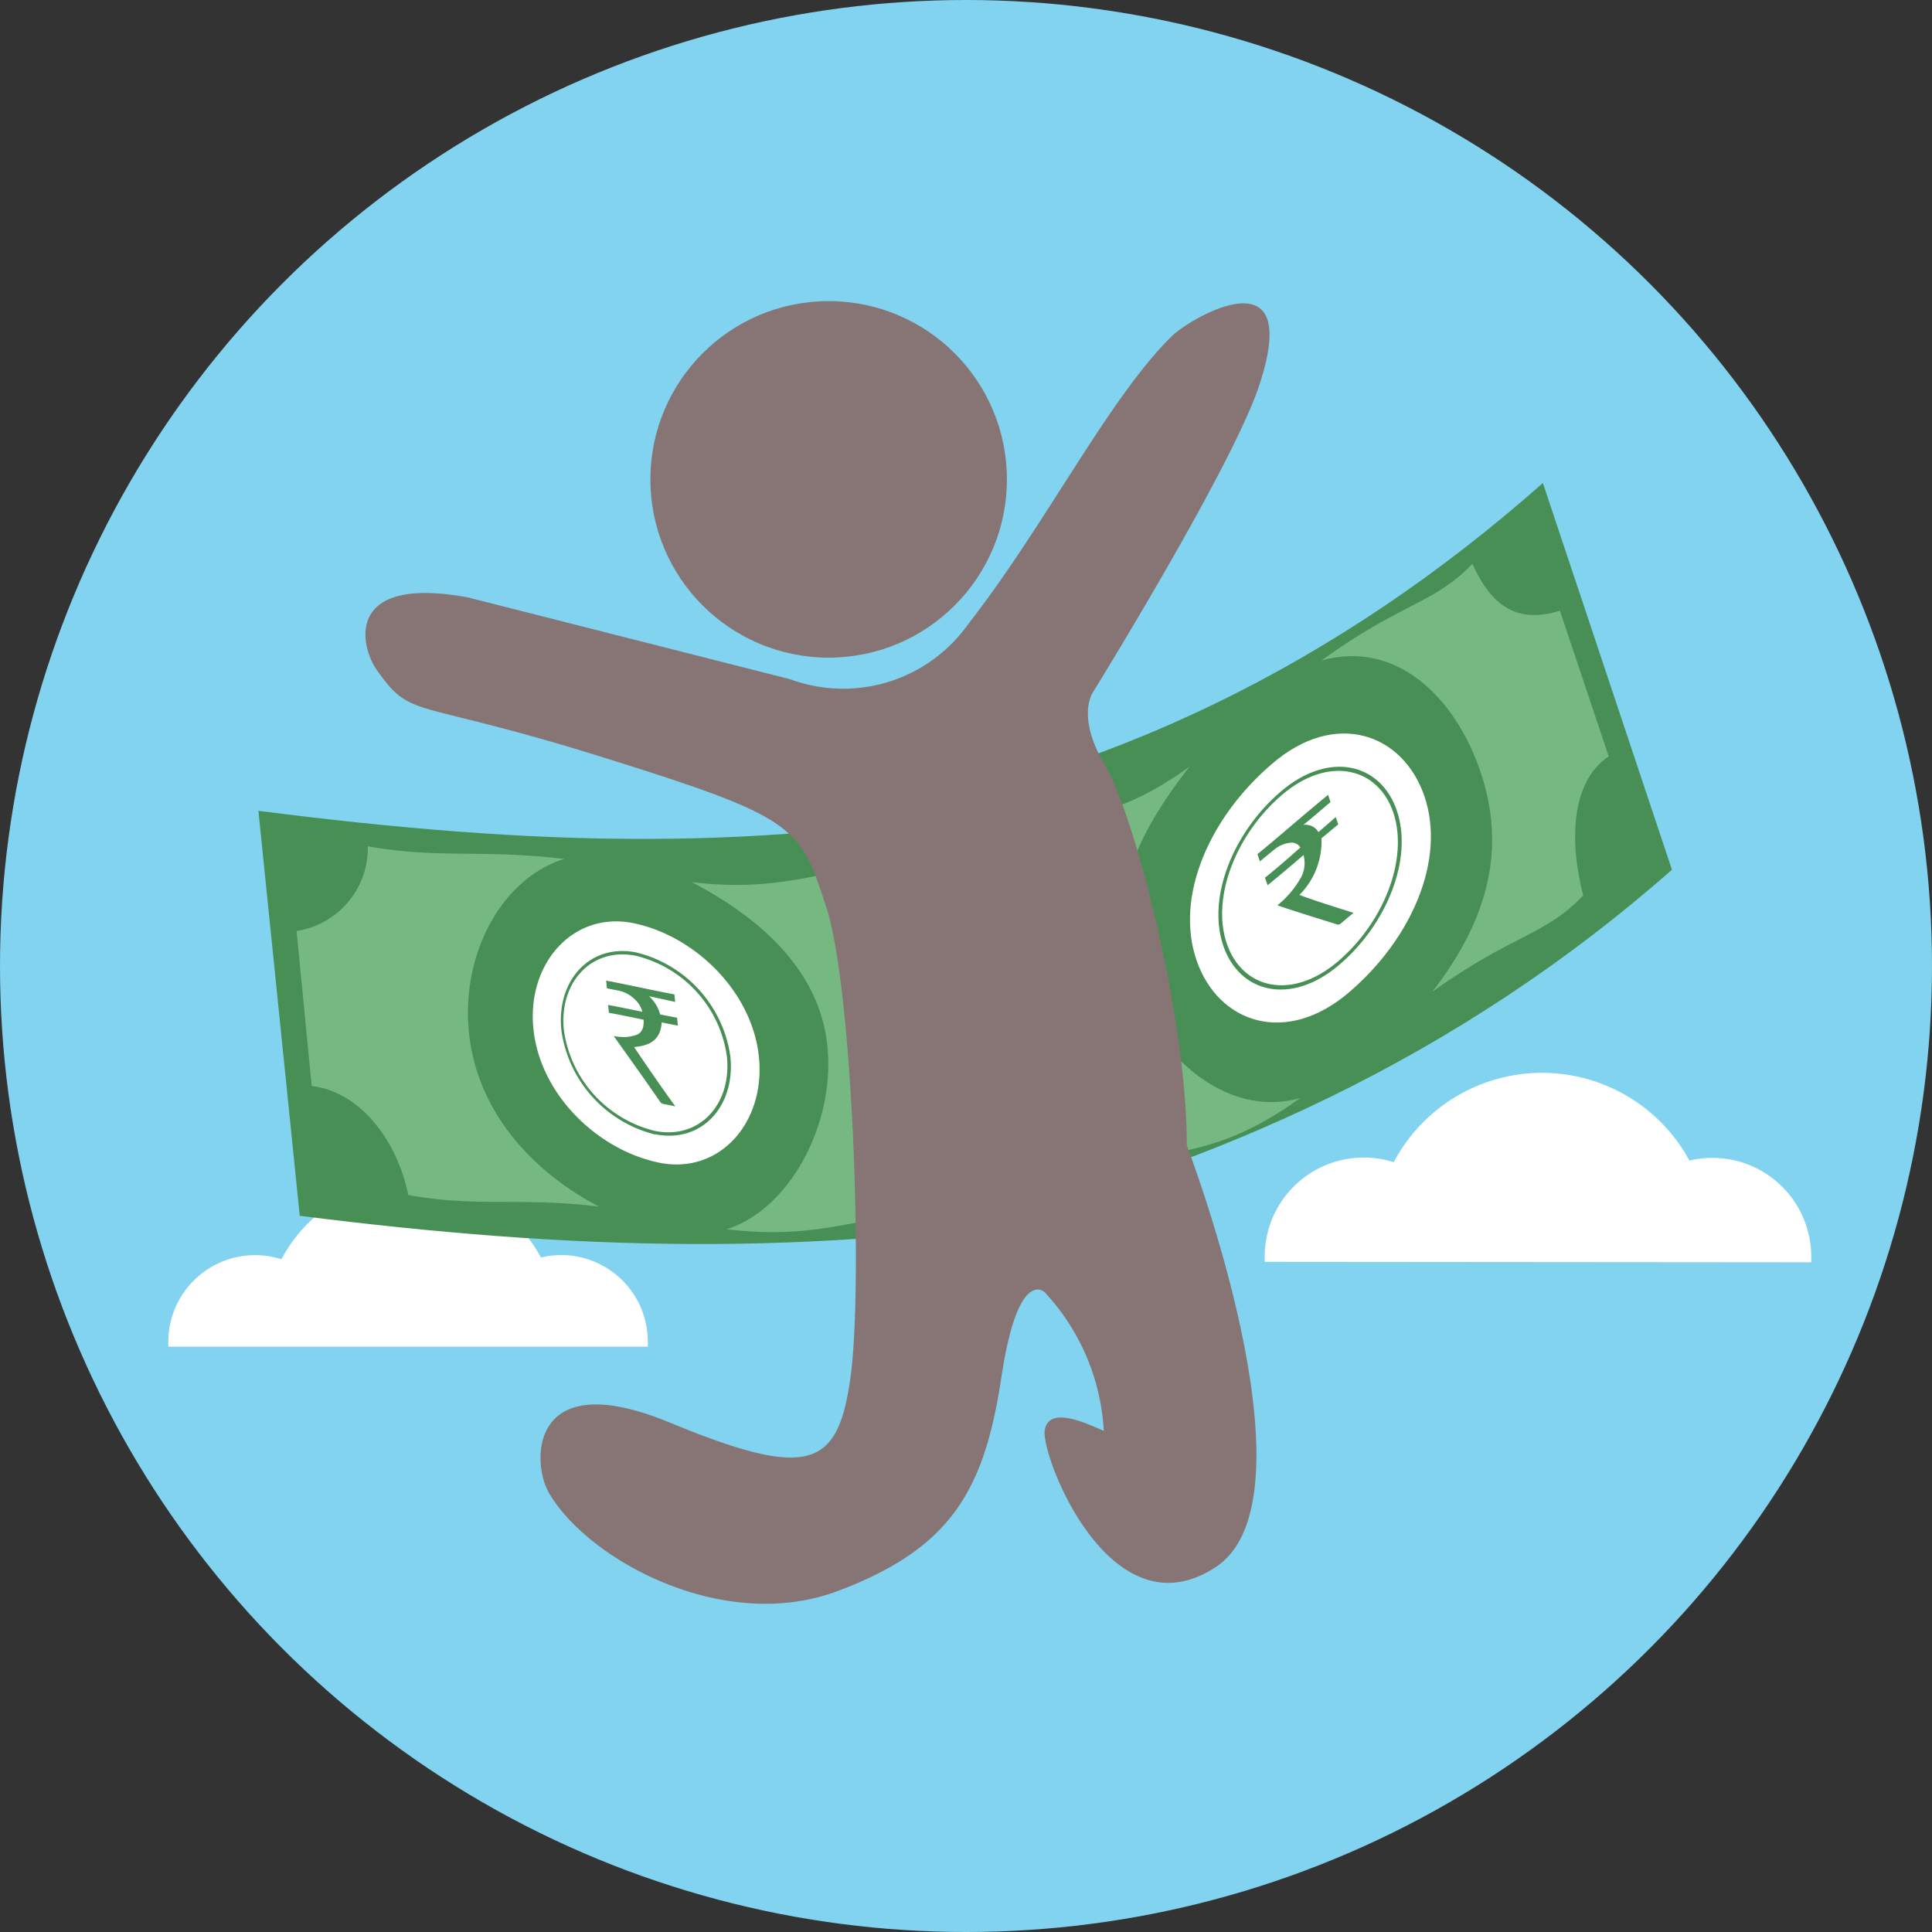 <svg xmlns="http://www.w3.org/2000/svg" viewBox="0 0 128 128"><rect x="0" y="0" width="128" height="128" fill="#333333" stroke="none"/><defs><style>.cls-1{fill:#81d3ef;}.cls-2{fill:#fff;}.cls-3{fill:#488f56;}.cls-4{fill:#76b881;}.cls-5{fill:#877474;}</style></defs><title>freedom</title><g id="Layer_2" data-name="Layer 2"><g id="Layer_1-2" data-name="Layer 1"><circle class="cls-1" cx="64" cy="64" r="64"/><path class="cls-2" d="M42.92,89.22c0-.11,0-.21,0-.32a5.74,5.74,0,0,0-7.08-5.59,9.74,9.74,0,0,0-17.19.12,5.75,5.75,0,0,0-7.5,5.47c0,.11,0,.21,0,.32Z"/><path class="cls-3" d="M110.77,57.62c-13.92,12.28-30.43,19.91-48.29,24-1.3-9.41-2.28-18.78-6.8-27.34C73.19,51.7,88.81,43.87,102.22,32Z"/><path class="cls-4" d="M97.55,37.36c-2.57,2.67-4.72,2.57-10,6.4,4.94-1.4,8.88,2.43,10.55,7.41s.57,9.67-3.21,14.54c5.31-3.81,7.46-3.71,10-6.38-.9-3.49-.86-7.51,1.69-9.22l-3.23-9.65C100.59,41.32,98.85,40.24,97.55,37.36Z"/><path class="cls-4" d="M74.9,64.85c-1.58-5,.11-9.18,3.9-14.05-5.48,3.94-8.31,3.33-14.29,3.84.6,3-1.21,5.27-4.09,6.51,1.32,3.85,1.31,5.39,2.49,9.64,3.57-.32,7.39,3,8.55,6.63,6.52-1.19,9.37-.86,14.68-4.67C81.19,74.15,76.48,69.82,74.9,64.85Z"/><path class="cls-2" d="M84.27,50.61c-4.18,3.57-6.43,8.82-5,13s5.92,5.71,10.1,2.14,6.43-8.82,5-13S88.45,47,84.27,50.61Zm4.45,13.32c-3.18,2.71-6.61,1.88-7.68-1.29s.65-7.5,3.83-10.21,6.61-1.88,7.68,1.29S91.9,61.22,88.72,63.93Z"/><path class="cls-2" d="M92.32,53.86c1,3.05-.63,7.24-3.68,9.84s-6.35,1.84-7.37-1.21.63-7.24,3.68-9.84S91.3,50.81,92.32,53.86Z"/><path class="cls-3" d="M89.67,60.48l-.86.72a.24.24,0,0,1-.18.06c-1.34-.42-2.68-.83-4-1.28v0a6.32,6.32,0,0,0,1.49-1.72,2,2,0,0,0,.24-1.61c-.79.68-1.58,1.35-2.38,2l-.17-.5c.78-.63,1.55-1.29,2.34-2a.67.67,0,0,0-.65-.32,2.07,2.07,0,0,0-1.13.5l-.9.74-.16-.48c1.55-1.27,3.11-2.65,4.68-3.93l.16.48c-.58.48-1.16,1-1.8,1.51a1,1,0,0,1,1,.48l1.15-1,.16.49-1.11.92a5,5,0,0,1-1.46,3.75C87.26,59.73,88.44,60.08,89.67,60.48Z"/><path class="cls-3" d="M71.45,80.34c-17.75,3-33.72,2.47-51.59.21L17.12,53.72C35,56,50.6,56.64,68.24,53,72.65,64.79,70.36,69.61,71.45,80.34Z"/><path class="cls-4" d="M60.21,56.62c-6,1.36-9.13,2.46-14.38,1.82,4.49,2.35,8.54,5.85,9,11s-2.56,10.69-6.68,12c5.23.64,8.28-.43,14.35-1.66a10.54,10.54,0,0,1,7.06-8.68c-.3-4.19-.14-5.85-.74-9.82C65.23,61.43,61.63,59.8,60.21,56.62Z"/><path class="cls-4" d="M31.07,68.4c-.53-5.23,2.18-10.2,6.3-11.49-5.41-.66-8.25,0-13-.84a5.57,5.57,0,0,1-4.72,5.61l1,10.27c3.28.39,5.69,3.71,6.4,7.22,4.6.84,7.39.13,12.63.77C35.22,77.59,31.6,73.63,31.07,68.4Z"/><path class="cls-2" d="M42,61.17c-4-.84-7.11,2.64-6.66,7s4.25,8,8.28,8.85,7.11-2.64,6.66-7S46,62,42,61.17Zm1.43,14a8.29,8.29,0,0,1-6.24-6.92c-.34-3.33,1.94-5.78,5-5.14A8.29,8.29,0,0,1,48.39,70C48.73,73.33,46.45,75.78,43.38,75.14Z"/><path class="cls-2" d="M48.16,70c.33,3.2-1.86,5.53-4.8,4.92a8,8,0,0,1-6-6.67c-.33-3.2,1.86-5.53,4.8-4.92A8,8,0,0,1,48.16,70Z"/><path class="cls-3" d="M44.74,73.3l-.83-.17a.31.31,0,0,1-.16-.11c-1-1.46-2.06-2.93-3.09-4.38,0,0,0,0,0,0a4.28,4.28,0,0,0,.69.07,2.66,2.66,0,0,0,.83-.15c.37-.15.49-.52.46-1-.77-.16-1.52-.32-2.3-.46l-.05-.52c.76.14,1.5.3,2.27.45a1.72,1.72,0,0,0-.48-.8,2.18,2.18,0,0,0-1-.58l-.87-.17-.05-.51c1.51.28,3,.63,4.52.91l.05.5L43,66a2.59,2.59,0,0,1,.74,1.21l1.12.22.05.52-1.07-.21c-.08,1.21-.84,1.54-1.83,1.63C42.89,70.68,43.8,72,44.74,73.3Z"/><path class="cls-5" d="M31,39.58,52.35,45a10.15,10.15,0,0,0,11.81-3.67c5.11-6.54,9.32-15,13.49-19.07,1.19-1.17,8.78-5.68,5.75,3.35-1.84,5.47-11,20.27-11,20.27s-1.12,1.6.8,4.79,5.43,16.6,5.43,25.22c0,0,8.94,23.3,1.92,27.93s-11.65-7.5-11.33-9.1,2.79-.4,3.91.08a14.65,14.65,0,0,0-3.91-9.18s-1.76-1.76-2.87,5.59-3.19,11.33-10.85,14.2-16.65-2.15-19.15-6.54c-1.14-2-1.28-8.46,8-4.63s11.17,3,12-3,.16-25.7-1.6-31.12S52.75,54.18,40,50.19s-12.67-2.48-15-5.75C23.86,42.88,22.74,38.06,31,39.58Z"/><circle class="cls-5" cx="54.9" cy="31.76" r="11.81"/><path class="cls-2" d="M120,83.63c0-.12,0-.24,0-.36a6.55,6.55,0,0,0-8.07-6.38A11.11,11.11,0,0,0,92.34,77a6.56,6.56,0,0,0-8.55,6.24c0,.12,0,.24,0,.36Z"/></g></g></svg>